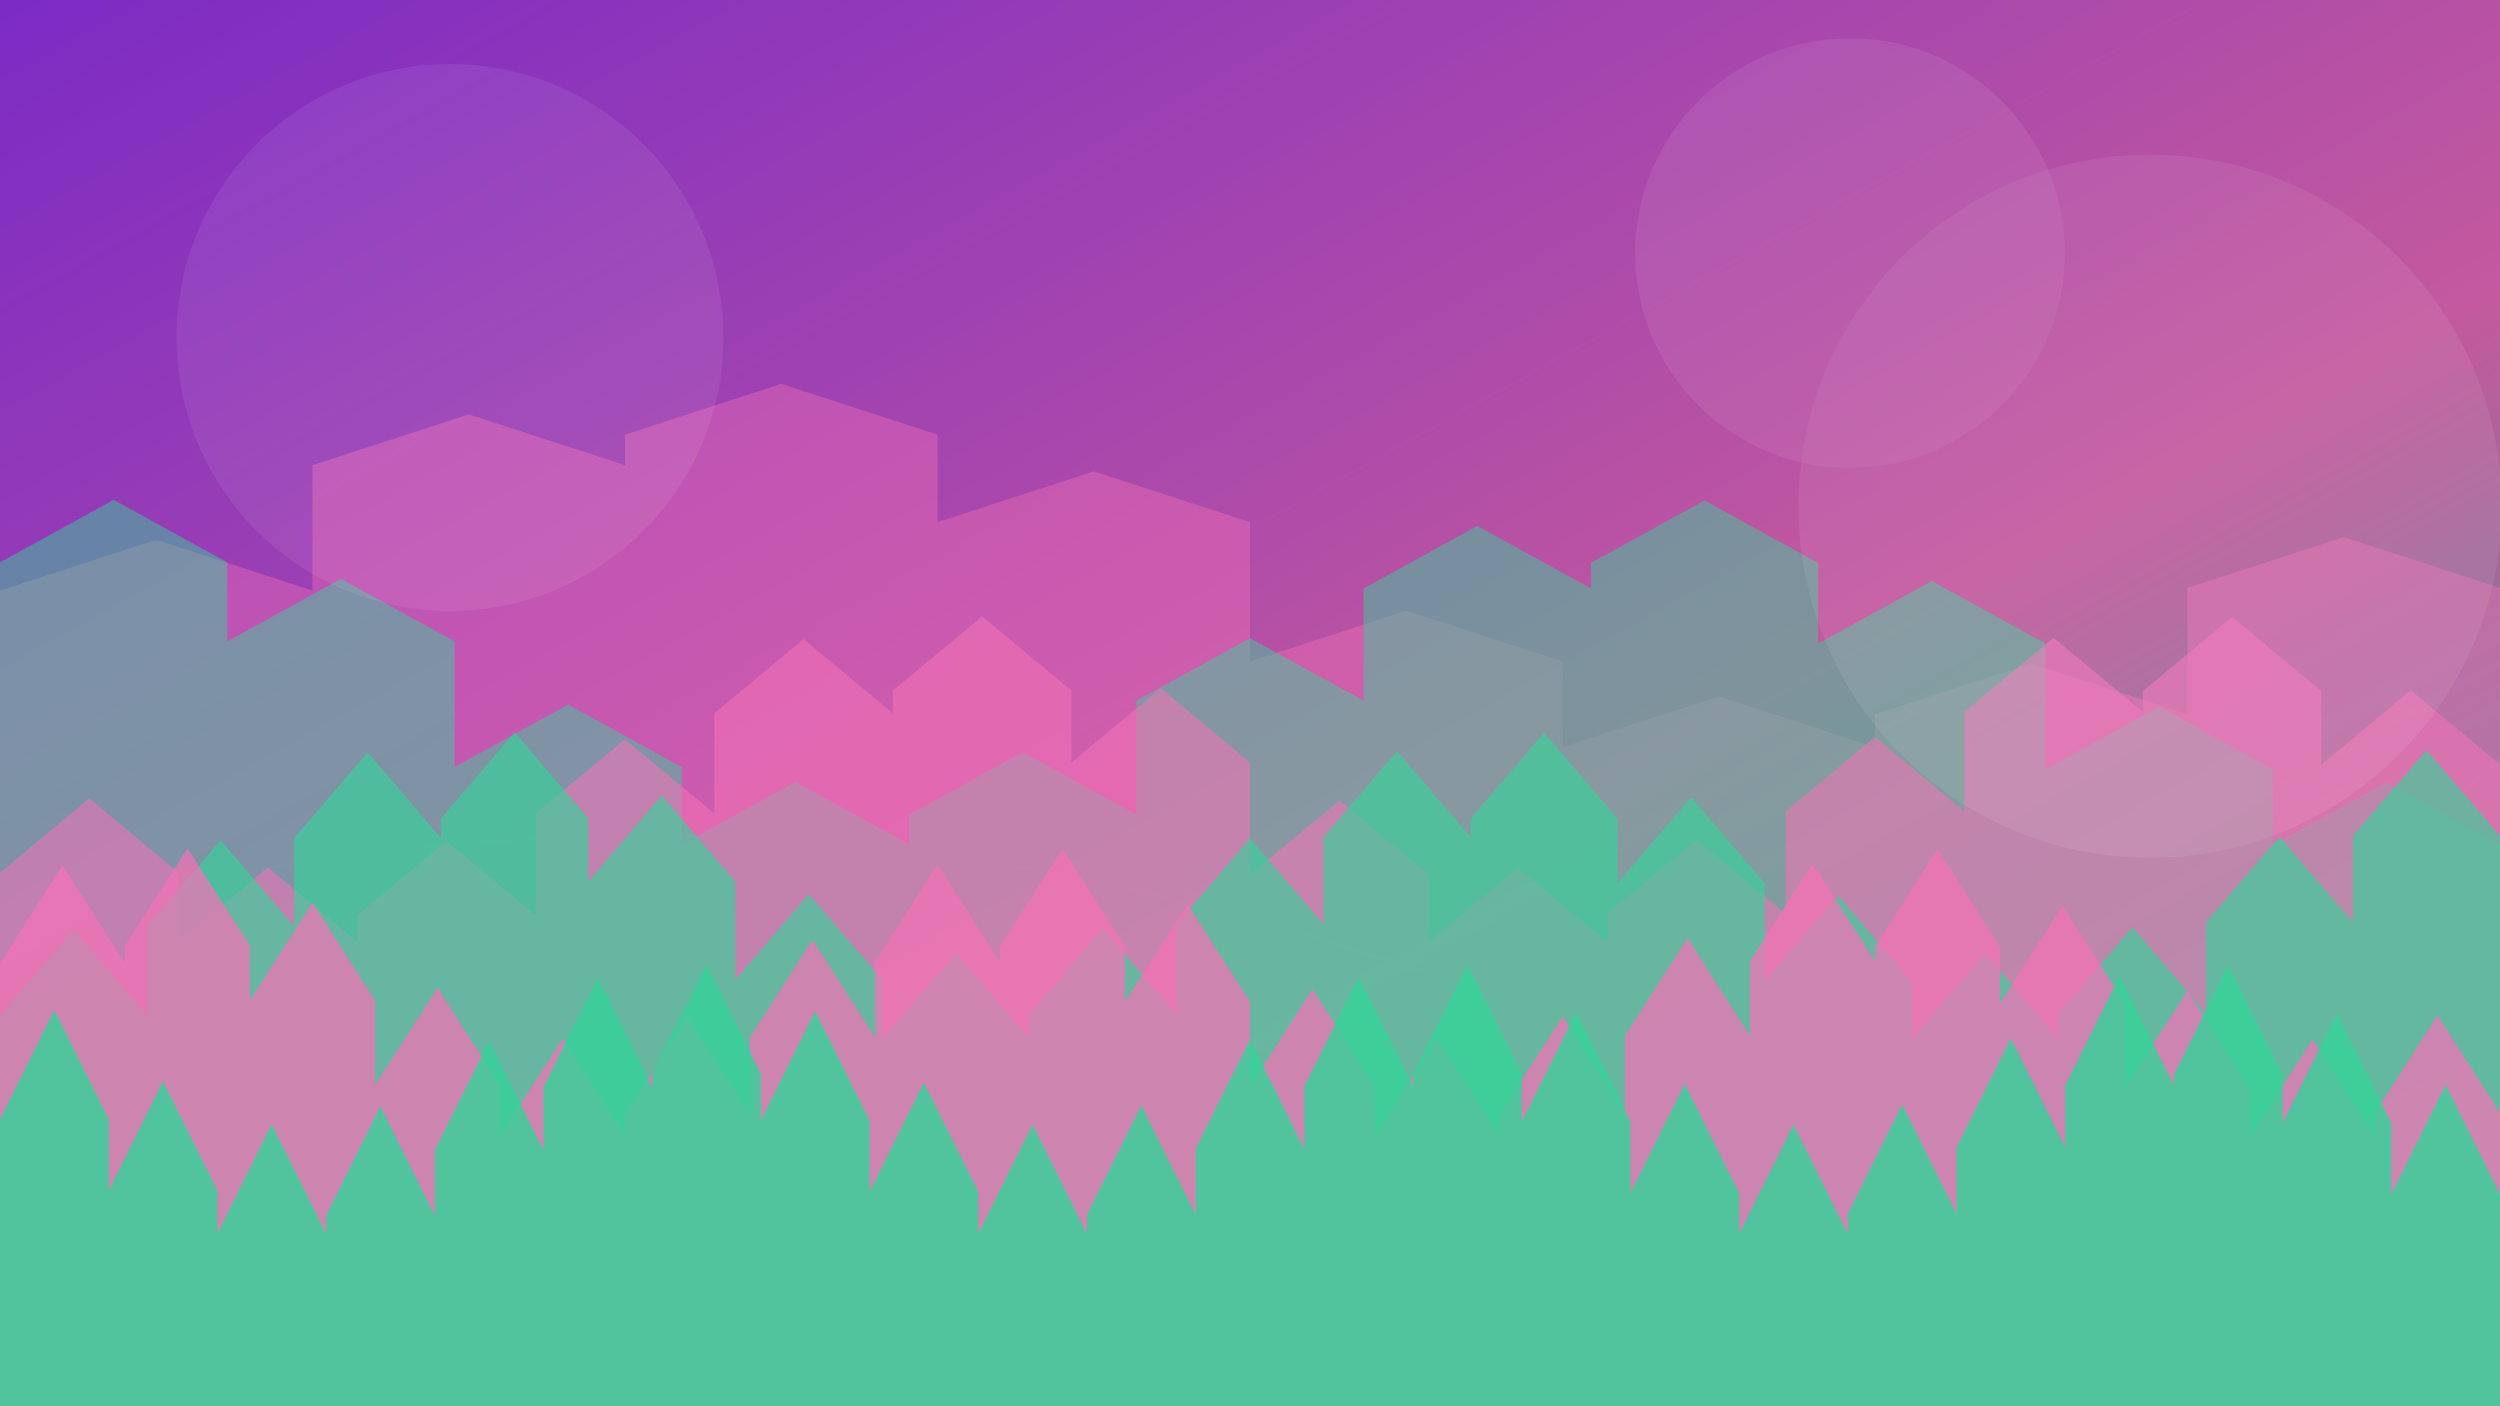 <!DOCTYPE svg>
<svg width="1280" height="720" viewBox="0 0 1280 720" xmlns="http://www.w3.org/2000/svg">
  <defs>
    <linearGradient id="sky-gradient-3" x1="0%" y1="0%" x2="100%" y2="100%">
      <stop offset="0%" stop-color="#9333EA" />
      <stop offset="60%" stop-color="#F472B6" />
      <stop offset="100%" stop-color="#34D399" />
    </linearGradient>
    <filter id="haze-3">
      <feTurbulence type="fractalNoise" baseFrequency="0.55" numOctaves="4" />
      <feColorMatrix type="matrix" values="0 0 0 0 0 0 0 0 0 0 0 0 0 0 0 0 0 0 0.3 0" />
      <feComponentTransfer>
        <feFuncA type="linear" slope="0.4" />
      </feComponentTransfer>
      <feGaussianBlur stdDeviation="6" />
    </filter>
  </defs>
  <rect width="1280" height="720" fill="#9333EA" />
  <rect width="1280" height="720" fill="url(#sky-gradient-3)" opacity="0.88" />
  <rect width="1280" height="720" filter="url(#haze-3)" opacity="0.4" />
  <g opacity="0.16" stroke="rgba(255,255,255,0.18)" stroke-width="1.2" fill="none">
    <path d="M0 475.2 Q 358.4 374.4, 704 489.6 T 1280 388.8" />
    <path d="M0 590.4 Q 281.6 532.8, 640 619.2 T 1280 561.6" />
  </g>
  <g>
    <path d="M 0 720 L 0 302.4 L 80 276.4 L 160 302.4 L 160 238.167 L 240 212.167 L 320 238.167 L 320 222.544 L 400 196.544 L 480 222.544 L 480 267.355 L 560 241.355 L 640 267.355 L 640 338.687 L 720 312.687 L 800 338.687 L 800 382.557 L 880 356.557 L 960 382.557 L 960 365.767 L 1040 339.767 L 1120 365.767 L 1120 301.021 L 1200 275.021 L 1280 301.021 L 1280 237.319 L 1360 211.319 L 1440 237.319 L 1280 720" fill="#F472B6" fill-opacity="0.4" />
    <path d="M 0 720 L 0 287.935 L 58.182 255.935 L 116.364 287.935 L 116.364 328.374 L 174.545 296.374 L 232.727 328.374 L 232.727 392.747 L 290.909 360.747 L 349.091 392.747 L 349.091 432.337 L 407.273 400.337 L 465.455 432.337 L 465.455 417.185 L 523.636 385.185 L 581.818 417.185 L 581.818 358.756 L 640 326.756 L 698.182 358.756 L 698.182 301.269 L 756.364 269.269 L 814.545 301.269 L 814.545 288.228 L 872.727 256.228 L 930.909 288.228 L 930.909 329.503 L 989.091 297.503 L 1047.273 329.503 L 1047.273 393.858 L 1105.455 361.858 L 1163.636 393.858 L 1163.636 432.589 L 1221.818 400.589 L 1280 432.589 L 1280 416.387 L 1338.182 384.387 L 1396.364 416.387 L 1280 720" fill="#34D399" fill-opacity="0.48" />
    <path d="M 0 720 L 0 446.806 L 45.714 408.806 L 91.429 446.806 L 91.429 482.117 L 137.143 444.117 L 182.857 482.117 L 182.857 468.602 L 228.571 430.602 L 274.286 468.602 L 274.286 416.49 L 320 378.49 L 365.714 416.49 L 365.714 365.218 L 411.429 327.218 L 457.143 365.218 L 457.143 353.587 L 502.857 315.587 L 548.571 353.587 L 548.571 390.4 L 594.286 352.4 L 640 390.4 L 640 447.797 L 685.714 409.797 L 731.429 447.797 L 731.429 482.342 L 777.143 444.342 L 822.857 482.342 L 822.857 467.891 L 868.571 429.891 L 914.286 467.891 L 914.286 415.381 L 960 377.381 L 1005.714 415.381 L 1005.714 364.55 L 1051.429 326.55 L 1097.143 364.55 L 1097.143 353.867 L 1142.857 315.867 L 1188.571 353.867 L 1188.571 391.415 L 1234.286 353.415 L 1280 391.415 L 1280 448.78 L 1325.714 410.78 L 1371.429 448.78 L 1280 720" fill="#F472B6" fill-opacity="0.56" />
    <path d="M 0 720 L 0 520.02 L 37.647 476.02 L 75.294 520.02 L 75.294 474.225 L 112.941 430.225 L 150.588 474.225 L 150.588 429.167 L 188.235 385.167 L 225.882 429.167 L 225.882 418.946 L 263.529 374.946 L 301.176 418.946 L 301.176 451.297 L 338.824 407.297 L 376.471 451.297 L 376.471 501.737 L 414.118 457.737 L 451.765 501.737 L 451.765 532.094 L 489.412 488.094 L 527.059 532.094 L 527.059 519.395 L 564.706 475.395 L 602.353 519.395 L 602.353 473.25 L 640 429.25 L 677.647 473.25 L 677.647 428.581 L 715.294 384.581 L 752.941 428.581 L 752.941 419.192 L 790.588 375.192 L 828.235 419.192 L 828.235 452.189 L 865.882 408.189 L 903.529 452.189 L 903.529 502.6 L 941.176 458.6 L 978.824 502.6 L 978.824 532.276 L 1016.471 488.276 L 1054.118 532.276 L 1054.118 518.757 L 1091.765 474.757 L 1129.412 518.757 L 1129.412 472.275 L 1167.059 428.275 L 1204.706 472.275 L 1204.706 428.007 L 1242.353 384.007 L 1280 428.007 L 1280 419.453 L 1317.647 375.453 L 1355.294 419.453 L 1280 720" fill="#34D399" fill-opacity="0.64" />
    <path d="M 0 720 L 0 493.117 L 32 443.117 L 64 493.117 L 64 484.306 L 96 434.306 L 128 484.306 L 128 512.194 L 160 462.194 L 192 512.194 L 192 555.677 L 224 505.677 L 256 555.677 L 256 581.847 L 288 531.847 L 320 581.847 L 320 570.899 L 352 520.899 L 384 570.899 L 384 531.119 L 416 481.119 L 448 531.119 L 448 492.611 L 480 442.611 L 512 492.611 L 512 484.517 L 544 434.517 L 576 484.517 L 576 512.963 L 608 462.963 L 640 512.963 L 640 556.421 L 672 506.421 L 704 556.421 L 704 582.003 L 736 532.003 L 768 582.003 L 768 570.349 L 800 520.349 L 832 570.349 L 832 530.279 L 864 480.279 L 896 530.279 L 896 492.116 L 928 442.116 L 960 492.116 L 960 484.742 L 992 434.742 L 1024 484.742 L 1024 513.737 L 1056 463.737 L 1088 513.737 L 1088 557.159 L 1120 507.159 L 1152 557.159 L 1152 582.146 L 1184 532.146 L 1216 582.146 L 1216 569.789 L 1248 519.789 L 1280 569.789 L 1280 529.44 L 1312 479.44 L 1344 529.44 L 1280 720" fill="#F472B6" fill-opacity="0.72" />
    <path d="M 0 720 L 0 573.091 L 27.826 517.091 L 55.652 573.091 L 55.652 609.617 L 83.478 553.617 L 111.304 609.617 L 111.304 631.599 L 139.13 575.599 L 166.957 631.599 L 166.957 622.403 L 194.783 566.403 L 222.609 622.403 L 222.609 588.988 L 250.435 532.988 L 278.261 588.988 L 278.261 556.641 L 306.087 500.641 L 333.913 556.641 L 333.913 549.842 L 361.739 493.842 L 389.565 549.842 L 389.565 573.737 L 417.391 517.737 L 445.217 573.737 L 445.217 610.242 L 473.043 554.242 L 500.87 610.242 L 500.87 631.731 L 528.696 575.731 L 556.522 631.731 L 556.522 621.941 L 584.348 565.941 L 612.174 621.941 L 612.174 588.282 L 640 532.282 L 667.826 588.282 L 667.826 556.226 L 695.652 500.226 L 723.478 556.226 L 723.478 550.032 L 751.304 494.032 L 779.13 550.032 L 779.13 574.387 L 806.957 518.387 L 834.783 574.387 L 834.783 610.861 L 862.609 554.861 L 890.435 610.861 L 890.435 631.85 L 918.261 575.85 L 946.087 631.85 L 946.087 621.471 L 973.913 565.471 L 1001.739 621.471 L 1001.739 587.577 L 1029.565 531.577 L 1057.391 587.577 L 1057.391 555.82 L 1085.217 499.82 L 1113.043 555.82 L 1113.043 550.232 L 1140.87 494.232 L 1168.696 550.232 L 1168.696 575.043 L 1196.522 519.043 L 1224.348 575.043 L 1224.348 611.475 L 1252.174 555.475 L 1280 611.475 L 1280 631.958 L 1307.826 575.958 L 1335.652 631.958 L 1280 720" fill="#34D399" fill-opacity="0.8" />
  </g>
  <g opacity="0.22" fill="rgba(255,255,255,0.32)">
    <circle cx="230.4" cy="172.8" r="140" />
    <circle cx="947.2" cy="129.6" r="110" />
    <circle cx="1100.8" cy="259.2" r="180" />
  </g>
</svg>